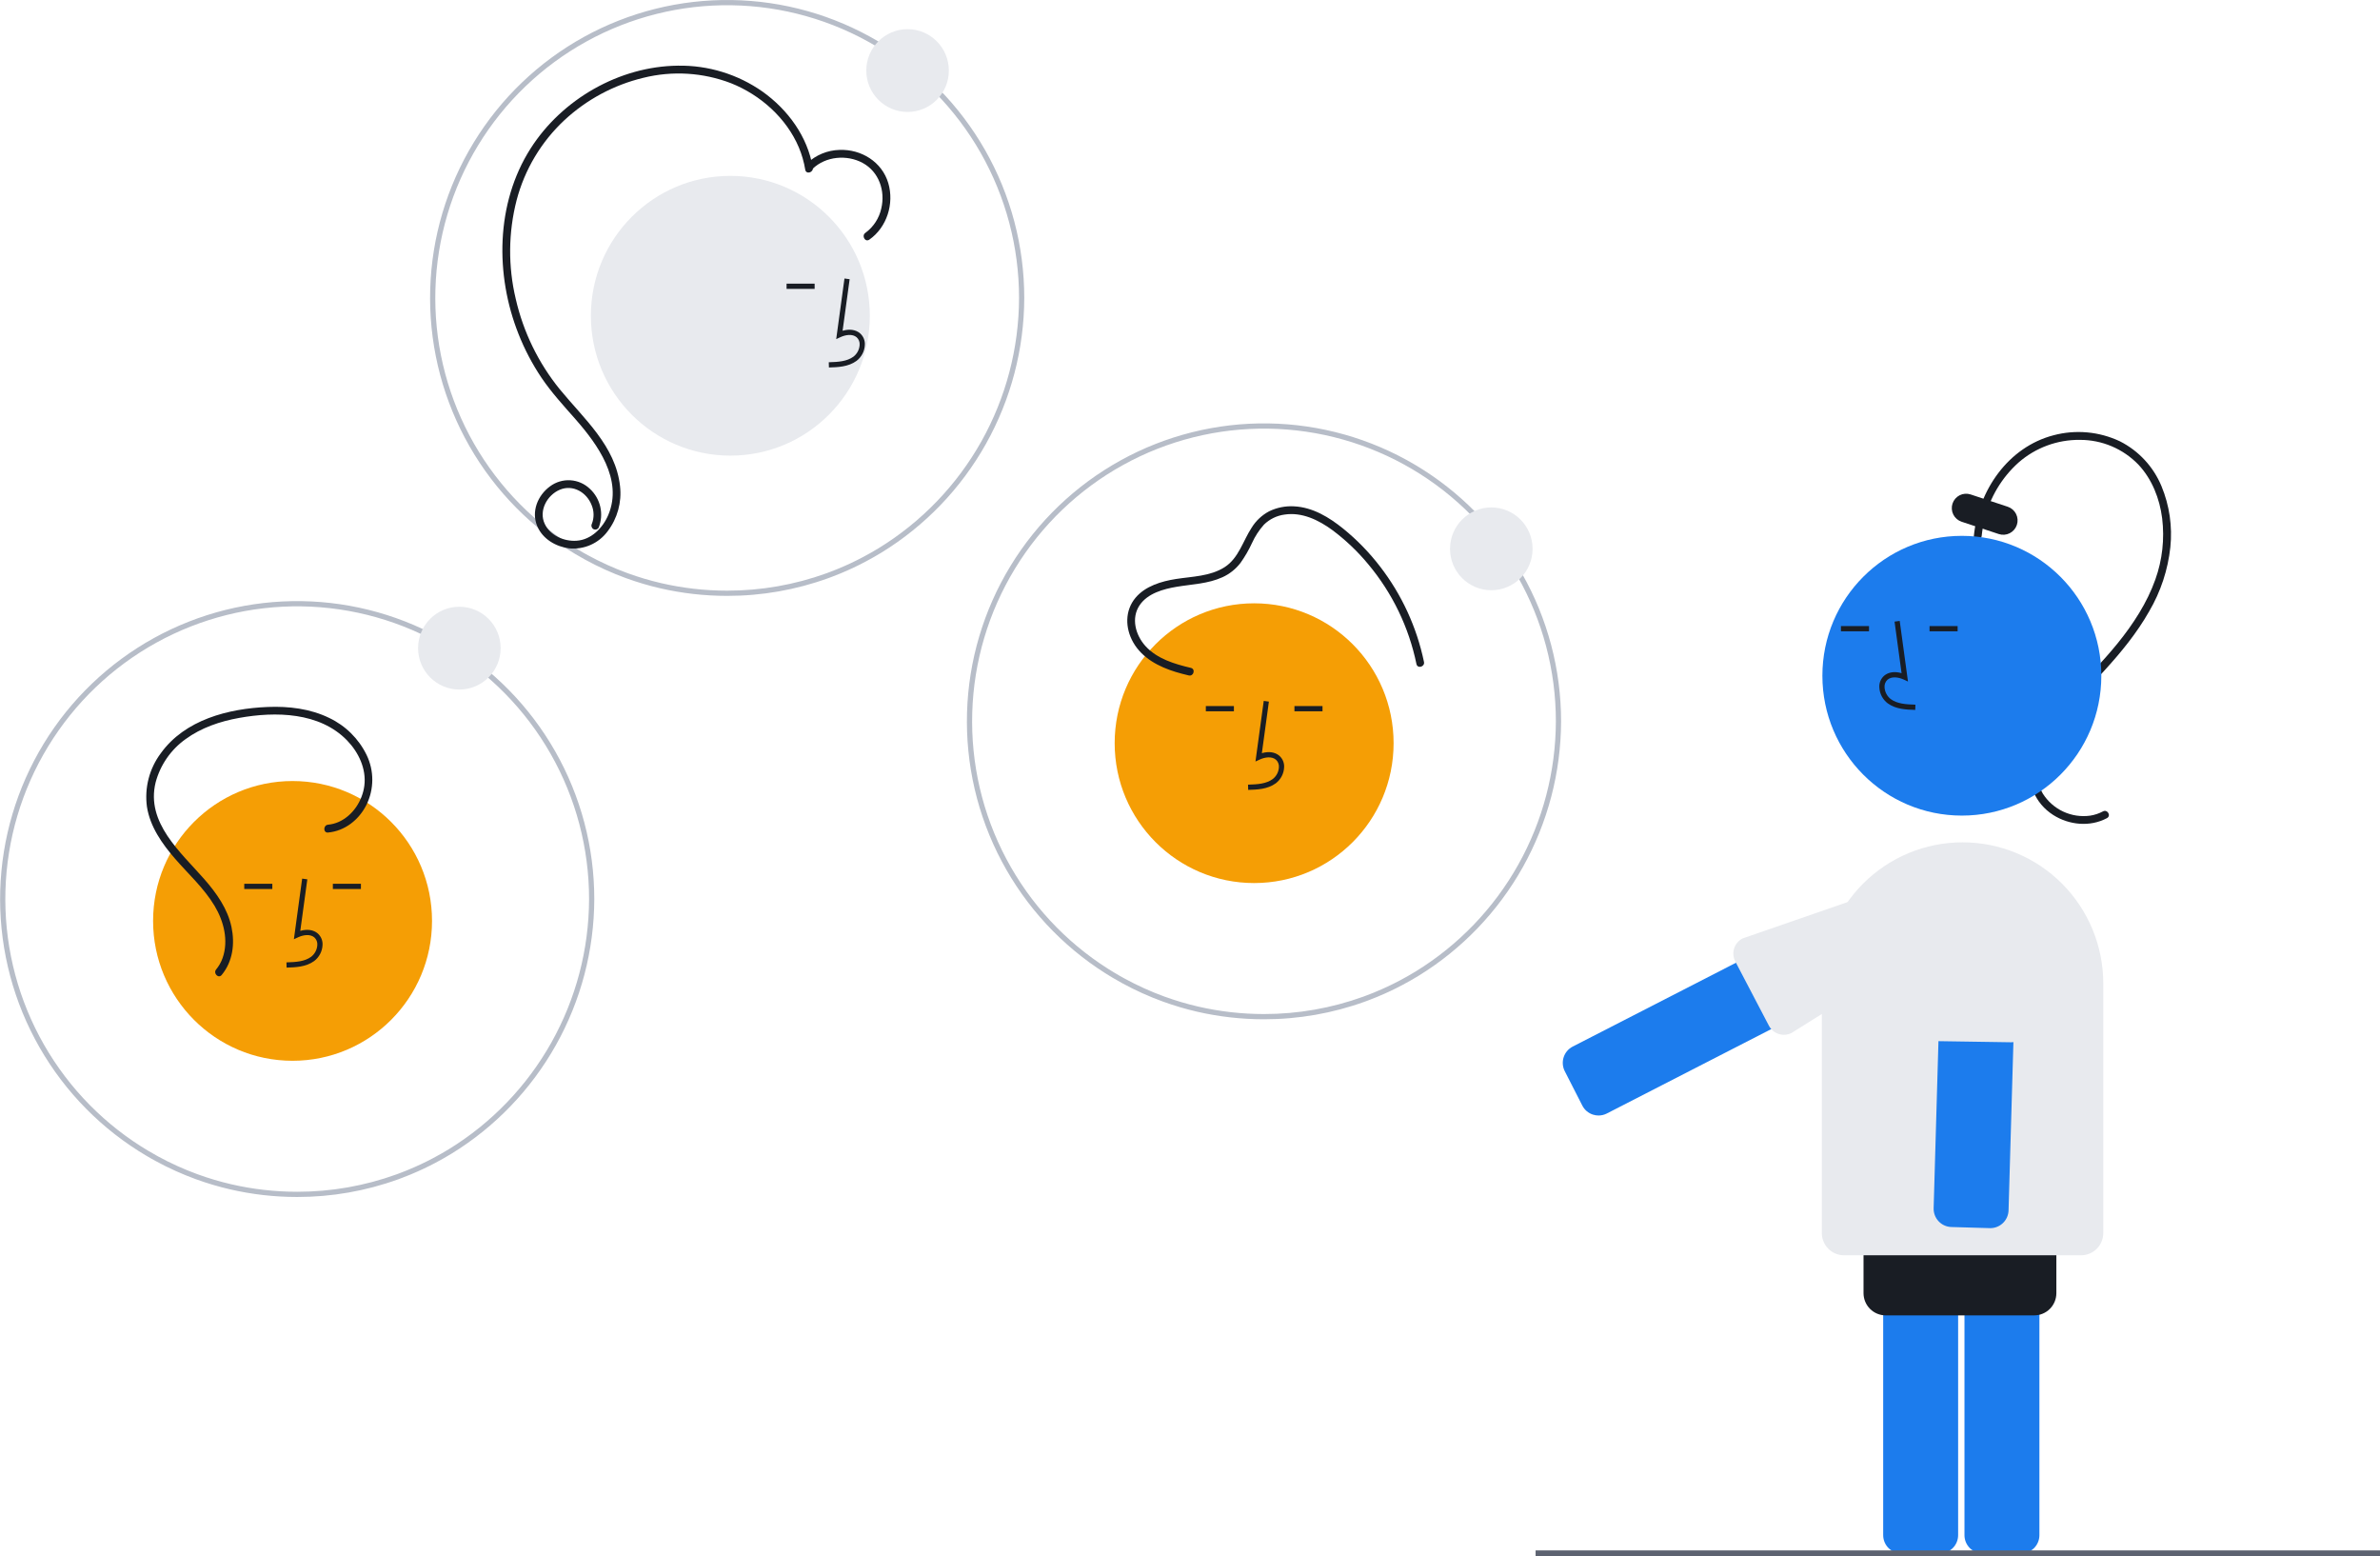 <svg width="439" height="287" viewBox="0 0 439 287" fill="none" xmlns="http://www.w3.org/2000/svg">
<path d="M357.819 286.461H350.725C349.833 286.46 348.978 286.105 348.347 285.472C347.716 284.84 347.361 283.982 347.36 283.088V223.803C347.361 222.909 347.716 222.051 348.347 221.419C348.978 220.786 349.833 220.431 350.725 220.43H357.819C358.711 220.431 359.567 220.786 360.197 221.419C360.828 222.051 361.183 222.909 361.184 223.803V283.088C361.183 283.982 360.828 284.84 360.197 285.472C359.567 286.105 358.711 286.46 357.819 286.461Z" fill="#1C7CED"/>
<path d="M372.813 286.461H365.718C364.826 286.46 363.971 286.105 363.34 285.472C362.709 284.84 362.355 283.982 362.354 283.088V223.803C362.355 222.909 362.709 222.051 363.34 221.419C363.971 220.786 364.826 220.431 365.718 220.43H372.813C373.705 220.431 374.56 220.786 375.191 221.419C375.822 222.051 376.176 222.909 376.177 223.803V283.088C376.176 283.982 375.822 284.84 375.191 285.472C374.56 286.105 373.705 286.46 372.813 286.461Z" fill="#1C7CED"/>
<path d="M375.218 242.559H347.82C346.737 242.558 345.698 242.126 344.932 241.358C344.166 240.59 343.736 239.549 343.734 238.463V230.752C343.736 229.666 344.166 228.624 344.932 227.856C345.698 227.088 346.737 226.656 347.82 226.655H375.218C376.301 226.656 377.34 227.088 378.106 227.856C378.872 228.624 379.303 229.666 379.304 230.752V238.463C379.303 239.549 378.872 240.59 378.106 241.358C377.34 242.126 376.301 242.558 375.218 242.559Z" fill="#191D24"/>
<path d="M364.089 98.809C364.926 90.443 370.41 82.442 378.781 80.265C382.866 79.178 387.203 79.572 391.026 81.379C394.487 83.129 397.208 86.065 398.696 89.654C400.164 93.204 400.726 97.066 400.331 100.889C399.884 105.067 398.554 109.101 396.429 112.723C394.158 116.737 391.206 120.325 388.106 123.719C384.949 127.176 381.376 130.356 378.719 134.238C376.362 137.68 374.467 142.355 376.789 146.317C377.7 147.769 379.008 148.928 380.558 149.654C382.108 150.38 383.834 150.643 385.53 150.41C386.361 150.284 387.165 150.016 387.907 149.619C388.726 149.181 389.455 150.428 388.635 150.867C385.525 152.532 381.658 152.155 378.72 150.283C375.334 148.125 373.822 144.316 374.457 140.38C375.18 135.891 378.302 132.038 381.299 128.807C384.43 125.432 387.709 122.21 390.609 118.624C393.473 115.083 396.031 111.174 397.564 106.857C398.852 103.249 399.281 99.389 398.819 95.585C398.362 91.953 396.953 88.353 394.426 85.666C393.028 84.222 391.356 83.075 389.507 82.293C387.659 81.511 385.672 81.11 383.666 81.114C379.502 81.06 375.464 82.549 372.327 85.294C369.233 88.068 367.049 91.718 366.064 95.761C365.813 96.762 365.634 97.781 365.531 98.809C365.439 99.726 363.996 99.735 364.089 98.809H364.089Z" fill="#191D24"/>
<path d="M368.677 98.477L361.83 96.21C361.501 96.101 361.195 95.928 360.932 95.701C360.669 95.474 360.454 95.197 360.297 94.886C360.141 94.575 360.047 94.236 360.022 93.889C359.996 93.541 360.039 93.193 360.148 92.862C360.257 92.531 360.43 92.225 360.656 91.962C360.883 91.698 361.16 91.482 361.47 91.326C361.78 91.169 362.118 91.075 362.464 91.05C362.81 91.024 363.158 91.067 363.488 91.177L370.334 93.443C370.665 93.552 370.97 93.725 371.233 93.952C371.497 94.18 371.713 94.457 371.869 94.768C372.026 95.079 372.12 95.418 372.145 95.765C372.171 96.112 372.128 96.461 372.019 96.792C371.91 97.123 371.737 97.429 371.51 97.693C371.283 97.957 371.007 98.173 370.696 98.329C370.386 98.486 370.048 98.579 369.701 98.605C369.355 98.63 369.007 98.587 368.677 98.477H368.677Z" fill="#191D24"/>
<path d="M439 285.9H283.247V286.98H439V285.9Z" fill="#5D6371"/>
<path d="M233.114 187.956C228.953 187.955 224.806 187.482 220.752 186.546C218.667 186.061 216.613 185.454 214.599 184.727H214.599L214.515 184.698C211.928 183.758 209.415 182.623 206.998 181.304C206.377 180.969 205.749 180.61 205.134 180.238C204.711 179.987 204.294 179.73 203.877 179.467C195.823 174.365 189.235 167.246 184.763 158.813C180.29 150.379 178.088 140.922 178.373 131.375C178.657 121.828 181.42 112.52 186.387 104.369C191.354 96.219 198.355 89.507 206.699 84.897C215.042 80.287 224.44 77.937 233.966 78.08C243.491 78.222 252.815 80.852 261.018 85.71C269.22 90.568 276.018 97.486 280.74 105.781C285.463 114.077 287.947 123.463 287.947 133.015V133.014C287.922 142.441 285.49 151.704 280.884 159.921C276.277 168.138 269.649 175.036 261.63 179.958C260.689 180.533 259.719 181.085 258.664 181.644C257.229 182.405 255.764 183.098 254.303 183.706L254.032 183.823C253.527 184.032 253.022 184.232 252.512 184.422C252.279 184.512 252.035 184.605 251.791 184.693C245.819 186.855 239.517 187.959 233.167 187.956H233.114ZM214.767 183.764L214.847 183.792C216.85 184.518 218.894 185.124 220.969 185.606C224.952 186.527 229.026 186.991 233.114 186.992C233.131 186.992 233.149 186.993 233.167 186.992C239.405 186.995 245.597 185.91 251.465 183.787C251.701 183.701 251.938 183.611 252.17 183.52C252.575 183.37 252.972 183.215 253.368 183.054V183.054L253.667 182.926C255.188 182.304 256.718 181.586 258.214 180.792C259.252 180.242 260.206 179.7 261.131 179.134C269.008 174.299 275.52 167.522 280.046 159.449C284.572 151.376 286.961 142.276 286.986 133.015V133.015C286.986 123.631 284.545 114.409 279.906 106.259C275.266 98.109 268.588 91.313 260.529 86.54C252.47 81.768 243.31 79.184 233.952 79.044C224.593 78.903 215.36 81.212 207.163 85.741C198.966 90.27 192.088 96.864 187.208 104.871C182.328 112.878 179.614 122.023 179.334 131.403C179.054 140.783 181.217 150.074 185.611 158.359C190.005 166.645 196.477 173.639 204.39 178.652C204.798 178.909 205.208 179.162 205.627 179.411C206.232 179.776 206.846 180.128 207.456 180.456C209.807 181.74 212.251 182.846 214.767 183.764L214.767 183.764Z" fill="#B7BDC8"/>
<path d="M134.096 109.882C129.935 109.881 125.788 109.408 121.734 108.472C119.649 107.987 117.595 107.38 115.581 106.653H115.581L115.497 106.624C112.91 105.684 110.397 104.549 107.98 103.23C107.359 102.895 106.731 102.536 106.116 102.164C105.693 101.913 105.276 101.656 104.859 101.393C96.805 96.291 90.217 89.173 85.745 80.739C81.272 72.305 79.07 62.849 79.355 53.301C79.639 43.754 82.402 34.446 87.369 26.295C92.336 18.145 99.337 11.434 107.681 6.823C116.024 2.213 125.422 -0.136 134.948 0.006C144.473 0.149 153.797 2.779 162 7.636C170.202 12.494 177 19.412 181.722 27.707C186.445 36.003 188.929 45.389 188.929 54.941V54.941C188.904 64.367 186.472 73.63 181.865 81.847C177.259 90.064 170.631 96.962 162.612 101.884C161.671 102.459 160.7 103.011 159.645 103.57C158.211 104.332 156.745 105.024 155.285 105.632L155.014 105.749C154.509 105.958 154.003 106.158 153.493 106.348C153.261 106.438 153.017 106.531 152.773 106.619C146.801 108.781 140.499 109.885 134.149 109.882C134.131 109.881 134.114 109.882 134.096 109.882ZM115.749 105.69L115.829 105.718C117.832 106.445 119.876 107.051 121.951 107.532C125.934 108.453 130.008 108.918 134.096 108.918C134.114 108.918 134.131 108.919 134.149 108.918C140.387 108.921 146.579 107.837 152.447 105.713C152.683 105.627 152.92 105.537 153.152 105.447C153.557 105.296 153.954 105.141 154.35 104.98V104.98L154.649 104.853C156.17 104.23 157.7 103.512 159.196 102.718C160.234 102.168 161.187 101.626 162.112 101.061C169.99 96.225 176.502 89.448 181.028 81.376C185.554 73.303 187.943 64.202 187.968 54.942V54.941C187.967 45.557 185.527 36.335 180.888 28.185C176.248 20.035 169.57 13.239 161.511 8.466C153.452 3.694 144.292 1.11 134.934 0.97C125.575 0.83 116.342 3.138 108.145 7.667C99.948 12.196 93.07 18.79 88.19 26.797C83.31 34.804 80.596 43.949 80.316 53.329C80.035 62.709 82.199 72 86.593 80.285C90.987 88.571 97.459 95.565 105.371 100.578C105.78 100.835 106.19 101.088 106.609 101.337C107.214 101.703 107.828 102.054 108.438 102.382C110.789 103.666 113.233 104.772 115.749 105.69V105.69Z" fill="#B7BDC8"/>
<path d="M54.785 220.727C50.625 220.727 46.478 220.254 42.424 219.317C40.339 218.833 38.284 218.226 36.271 217.498H36.27L36.186 217.47C33.599 216.529 31.086 215.395 28.67 214.075C28.049 213.741 27.421 213.382 26.806 213.01C26.383 212.759 25.966 212.502 25.549 212.239C17.495 207.137 10.907 200.018 6.434 191.585C1.962 183.151 -0.241 173.694 0.044 164.147C0.329 154.599 3.091 145.291 8.059 137.141C13.026 128.99 20.026 122.279 28.37 117.669C36.714 113.059 46.111 110.709 55.637 110.852C65.163 110.994 74.487 113.624 82.689 118.482C90.891 123.34 97.689 130.257 102.412 138.553C107.134 146.848 109.618 156.235 109.619 165.787V165.786C109.593 175.212 107.162 184.475 102.555 192.692C97.948 200.91 91.32 207.808 83.302 212.729C82.36 213.305 81.39 213.857 80.335 214.416C78.901 215.177 77.435 215.87 75.974 216.478L75.704 216.594C75.198 216.804 74.693 217.004 74.183 217.193C73.951 217.284 73.706 217.376 73.463 217.465C67.49 219.627 61.188 220.731 54.839 220.727C54.821 220.728 54.803 220.727 54.785 220.727ZM36.438 216.536L36.519 216.563C38.521 217.29 40.565 217.896 42.64 218.378C46.623 219.298 50.698 219.763 54.785 219.764C54.803 219.764 54.82 219.764 54.838 219.764C61.077 219.767 67.268 218.682 73.136 216.558C73.373 216.473 73.609 216.383 73.841 216.292C74.246 216.141 74.643 215.987 75.039 215.826V215.825L75.338 215.698C76.86 215.075 78.389 214.358 79.885 213.564C80.923 213.014 81.877 212.471 82.802 211.906C90.68 207.071 97.191 200.294 101.717 192.221C106.243 184.148 108.632 175.048 108.657 165.787V165.787C108.657 156.403 106.217 147.181 101.577 139.031C96.937 130.881 90.259 124.085 82.2 119.312C74.142 114.539 64.982 111.956 55.623 111.815C46.265 111.675 37.032 113.984 28.835 118.513C20.637 123.042 13.76 129.635 8.879 137.643C3.999 145.65 1.285 154.795 1.005 164.174C0.725 173.554 2.889 182.845 7.282 191.131C11.676 199.417 18.149 206.411 26.061 211.423C26.47 211.681 26.879 211.933 27.299 212.182C27.904 212.548 28.518 212.899 29.127 213.228C31.479 214.511 33.922 215.617 36.438 216.536V216.536Z" fill="#B7BDC8"/>
<path d="M84.73 127.152C88.935 127.152 92.343 123.735 92.343 119.519C92.343 115.303 88.935 111.886 84.73 111.886C80.526 111.886 77.117 115.303 77.117 119.519C77.117 123.735 80.526 127.152 84.73 127.152Z" fill="#E8EAEE"/>
<path d="M167.406 20.644C171.61 20.644 175.019 17.227 175.019 13.011C175.019 8.795 171.61 5.378 167.406 5.378C163.201 5.378 159.792 8.795 159.792 13.011C159.792 17.227 163.201 20.644 167.406 20.644Z" fill="#E8EAEE"/>
<path d="M275.076 108.839C279.281 108.839 282.689 105.421 282.689 101.205C282.689 96.99 279.281 93.572 275.076 93.572C270.871 93.572 267.463 96.99 267.463 101.205C267.463 105.421 270.871 108.839 275.076 108.839Z" fill="#E8EAEE"/>
<path d="M361.873 150.398C376.08 150.398 387.598 138.85 387.598 124.605C387.598 110.36 376.08 98.812 361.873 98.812C347.665 98.812 336.147 110.36 336.147 124.605C336.147 138.85 347.665 150.398 361.873 150.398Z" fill="#1C7CED"/>
<path d="M294.859 205.701C294.507 205.701 294.157 205.645 293.822 205.537C293.401 205.402 293.011 205.184 292.674 204.897C292.337 204.61 292.061 204.258 291.861 203.863L288.628 197.531C288.427 197.137 288.305 196.706 288.27 196.265C288.234 195.823 288.286 195.379 288.422 194.957C288.558 194.536 288.775 194.145 289.061 193.808C289.348 193.47 289.698 193.193 290.091 192.991L342.726 165.98C343.52 165.572 344.444 165.498 345.293 165.773C346.142 166.048 346.848 166.65 347.254 167.446L350.487 173.778C350.893 174.575 350.967 175.5 350.693 176.352C350.419 177.203 349.819 177.91 349.025 178.318L296.389 205.329C295.916 205.574 295.391 205.701 294.859 205.701Z" fill="#1C7CED"/>
<path d="M383.87 231.475H340.129C339.046 231.473 338.007 231.041 337.241 230.273C336.476 229.505 336.045 228.464 336.043 227.378V181.353C336.043 174.451 338.778 167.831 343.646 162.951C348.514 158.07 355.116 155.328 362 155.328C368.884 155.328 375.486 158.07 380.354 162.951C385.221 167.831 387.956 174.451 387.956 181.353V227.378C387.955 228.464 387.524 229.505 386.758 230.273C385.992 231.041 384.953 231.473 383.87 231.475Z" fill="#E8EAEE"/>
<path d="M367.125 226.473C367.092 226.473 367.058 226.472 367.025 226.471L359.933 226.265C359.041 226.239 358.196 225.859 357.584 225.208C356.971 224.558 356.642 223.69 356.667 222.795L358.379 163.535C358.391 163.092 358.49 162.656 358.671 162.252C358.852 161.847 359.111 161.483 359.433 161.18C359.498 161.117 359.566 161.059 359.635 161.003C360.259 160.5 361.041 160.237 361.84 160.261L368.932 160.467C369.823 160.494 370.668 160.874 371.28 161.525C371.892 162.175 372.222 163.043 372.198 163.937L370.486 223.197C370.459 224.074 370.094 224.906 369.467 225.517C368.839 226.128 368 226.471 367.125 226.473Z" fill="#1C7CED"/>
<path d="M360.266 158.965C360.844 158.497 361.571 158.252 362.314 158.276L369.405 158.482C370.233 158.507 371.017 158.86 371.586 159.464C372.154 160.068 372.461 160.874 372.438 161.704L374.091 189.157C374.066 189.987 373.713 190.773 373.111 191.343C372.508 191.913 371.705 192.22 370.877 192.197L370.877 192.197L357.537 191.991C357.126 191.979 356.723 191.886 356.348 191.718C355.974 191.549 355.636 191.309 355.355 191.01C355.073 190.71 354.853 190.358 354.707 189.974C354.561 189.59 354.492 189.18 354.504 188.769L357.433 161.835C357.457 160.998 359.472 159.703 360.079 159.129C360.139 159.071 360.202 159.017 360.266 158.965Z" fill="#E8EAEE"/>
<path d="M350.292 163.865C350.979 164.15 351.541 164.673 351.876 165.338L355.088 171.68C355.462 172.421 355.527 173.281 355.27 174.07C355.013 174.86 354.454 175.515 353.716 175.892L330.462 190.48C329.723 190.855 328.866 190.921 328.079 190.663C327.291 190.405 326.638 189.845 326.262 189.104L326.262 189.104L320.061 177.26C319.875 176.893 319.764 176.493 319.732 176.083C319.7 175.673 319.75 175.261 319.877 174.869C320.004 174.478 320.207 174.116 320.474 173.804C320.741 173.492 321.067 173.235 321.433 173.049L347.675 163.963C348.041 163.776 348.44 163.663 348.849 163.631C349.258 163.599 349.67 163.649 350.06 163.778C350.139 163.804 350.216 163.833 350.292 163.865Z" fill="#E8EAEE"/>
<path d="M353.278 130.907C351.689 130.863 349.711 130.807 348.188 129.691C347.734 129.345 347.361 128.904 347.096 128.399C346.83 127.893 346.678 127.336 346.65 126.765C346.622 126.36 346.688 125.953 346.843 125.577C346.999 125.201 347.238 124.867 347.544 124.599C348.34 123.925 349.502 123.767 350.754 124.136L349.457 114.629L350.409 114.498L351.934 125.675L351.139 125.309C350.217 124.885 348.951 124.669 348.164 125.335C347.971 125.51 347.821 125.726 347.725 125.968C347.629 126.21 347.59 126.471 347.611 126.731C347.634 127.156 347.748 127.57 347.946 127.947C348.143 128.323 348.419 128.653 348.755 128.913C349.94 129.781 351.517 129.894 353.305 129.943L353.278 130.907Z" fill="#191D24"/>
<path d="M344.747 115.45H339.569V116.413H344.747V115.45Z" fill="#191D24"/>
<path d="M361.089 115.45H355.912V116.413H361.089V115.45Z" fill="#191D24"/>
<path d="M231.33 162.838C245.538 162.838 257.055 151.29 257.055 137.045C257.055 122.8 245.538 111.253 231.33 111.253C217.122 111.253 205.605 122.8 205.605 137.045C205.605 151.29 217.122 162.838 231.33 162.838Z" fill="#F59E05"/>
<path d="M219.659 123.158C216.657 122.448 213.415 121.492 211.273 119.122C209.45 117.104 208.595 113.99 210.211 111.598C211.686 109.414 214.596 108.612 217.045 108.203C219.891 107.727 222.817 107.657 225.488 106.442C226.8 105.848 227.944 104.937 228.82 103.792C229.633 102.647 230.339 101.429 230.928 100.154C231.487 98.912 232.233 97.762 233.14 96.748C234.172 95.734 235.503 95.083 236.935 94.89C240.158 94.399 243.217 95.892 245.753 97.746C248.209 99.578 250.436 101.697 252.389 104.06C256.822 109.357 259.873 115.675 261.269 122.447C261.457 123.357 262.847 122.972 262.66 122.062C261.325 115.654 258.552 109.634 254.552 104.46C252.57 101.88 250.295 99.542 247.771 97.493C245.158 95.383 242.141 93.543 238.704 93.369C237.115 93.276 235.528 93.592 234.095 94.287C232.778 94.983 231.669 96.018 230.883 97.286C229.264 99.748 228.483 102.93 225.87 104.595C223.224 106.283 219.911 106.299 216.909 106.769C214.239 107.186 211.267 108.068 209.459 110.218C207.46 112.596 207.535 115.836 209.028 118.459C210.688 121.373 213.77 122.963 216.866 123.912C217.661 124.155 218.467 124.36 219.276 124.552C220.178 124.765 220.564 123.371 219.659 123.158V123.158Z" fill="#191D24"/>
<path d="M230.232 145.657L230.205 144.693C231.994 144.643 233.57 144.531 234.755 143.663C235.091 143.403 235.367 143.074 235.565 142.697C235.762 142.32 235.876 141.906 235.9 141.481C235.92 141.221 235.881 140.96 235.785 140.718C235.689 140.476 235.539 140.26 235.346 140.086C234.559 139.42 233.294 139.635 232.371 140.059L231.576 140.425L233.101 129.249L234.053 129.38L232.756 138.887C234.009 138.517 235.171 138.676 235.966 139.35C236.271 139.617 236.511 139.952 236.666 140.327C236.821 140.703 236.888 141.109 236.86 141.515C236.832 142.085 236.68 142.643 236.414 143.149C236.149 143.654 235.776 144.096 235.322 144.442C233.8 145.557 231.821 145.613 230.232 145.657Z" fill="#191D24"/>
<path d="M243.941 130.2H238.764V131.163H243.941V130.2Z" fill="#191D24"/>
<path d="M227.598 130.2H222.421V131.163H227.598V130.2Z" fill="#191D24"/>
<path d="M53.963 195.61C68.171 195.61 79.688 184.062 79.688 169.817C79.688 155.572 68.171 144.024 53.963 144.024C39.755 144.024 28.238 155.572 28.238 169.817C28.238 184.062 39.755 195.61 53.963 195.61Z" fill="#F59E05"/>
<path d="M52.865 178.429L52.838 177.465C54.626 177.415 56.203 177.303 57.388 176.435C57.724 176.175 58 175.845 58.197 175.469C58.395 175.092 58.509 174.677 58.532 174.252C58.553 173.993 58.514 173.732 58.418 173.49C58.322 173.248 58.171 173.032 57.978 172.857C57.192 172.192 55.926 172.407 55.004 172.831L54.209 173.197L55.734 162.021L56.686 162.151L55.389 171.658C56.642 171.289 57.803 171.448 58.599 172.121C58.904 172.389 59.144 172.723 59.299 173.099C59.454 173.474 59.521 173.881 59.493 174.286C59.465 174.857 59.313 175.415 59.047 175.921C58.781 176.426 58.409 176.867 57.955 177.213C56.433 178.329 54.454 178.384 52.865 178.429Z" fill="#191D24"/>
<path d="M66.574 162.971H61.397V163.935H66.574V162.971Z" fill="#191D24"/>
<path d="M50.231 162.971H45.054V163.935H50.231V162.971Z" fill="#191D24"/>
<path d="M134.715 84.019C148.923 84.019 160.44 72.471 160.44 58.226C160.44 43.981 148.923 32.433 134.715 32.433C120.508 32.433 108.99 43.981 108.99 58.226C108.99 72.471 120.508 84.019 134.715 84.019Z" fill="#E8EAEE"/>
<path d="M152.897 67.764L152.87 66.8C154.659 66.751 156.235 66.638 157.42 65.77C157.756 65.51 158.032 65.181 158.23 64.804C158.427 64.427 158.541 64.013 158.565 63.588C158.586 63.328 158.546 63.067 158.45 62.825C158.354 62.583 158.204 62.367 158.011 62.193C157.224 61.526 155.959 61.742 155.036 62.166L154.241 62.532L155.766 51.356L156.719 51.487L155.421 60.994C156.675 60.624 157.836 60.783 158.631 61.457C158.937 61.724 159.176 62.059 159.331 62.434C159.486 62.81 159.553 63.216 159.525 63.622C159.497 64.192 159.345 64.75 159.079 65.256C158.814 65.761 158.441 66.203 157.987 66.549C156.465 67.664 154.487 67.719 152.897 67.764Z" fill="#191D24"/>
<path d="M150.263 52.306H145.086V53.27H150.263V52.306Z" fill="#191D24"/>
<path d="M149.921 30.913C148.96 25.17 145.332 20.233 140.664 16.901C136.088 13.692 130.617 12.015 125.033 12.11C114.221 12.229 103.65 18.3 97.853 27.411C91.431 37.504 91.305 50.685 95.646 61.598C96.756 64.409 98.163 67.093 99.843 69.604C101.707 72.372 103.964 74.815 106.16 77.315C110.252 81.975 114.944 88.456 112.201 94.958C111.189 97.36 109.052 99.543 106.333 99.715C104.038 99.861 101.493 98.76 100.475 96.597C99.335 94.173 100.913 91.305 103.246 90.313C105.692 89.272 108.234 90.807 109.138 93.168C109.587 94.255 109.602 95.473 109.18 96.571C109.09 96.738 109.067 96.933 109.115 97.116C109.163 97.3 109.279 97.459 109.439 97.56C109.605 97.655 109.801 97.682 109.985 97.633C110.17 97.585 110.328 97.465 110.426 97.3C110.911 96.084 111.016 94.748 110.728 93.47C110.439 92.192 109.77 91.033 108.809 90.144C107.834 89.208 106.56 88.648 105.212 88.565C103.865 88.481 102.531 88.879 101.449 89.688C99.163 91.362 97.954 94.359 99.112 97.063C100.116 99.404 102.543 100.818 104.993 101.117C106.345 101.25 107.709 101.031 108.951 100.479C110.193 99.928 111.272 99.063 112.082 97.97C113.89 95.597 114.709 92.613 114.367 89.647C113.565 82.247 107.669 77.188 103.242 71.773C99.306 66.921 96.532 61.228 95.134 55.132C93.703 49.141 93.756 42.89 95.289 36.924C96.776 31.268 99.832 26.15 104.103 22.165C108.202 18.356 113.208 15.667 118.641 14.355C124.012 13.014 129.665 13.359 134.835 15.343C140.253 17.498 145.062 21.763 147.354 27.193C147.905 28.51 148.299 29.888 148.531 31.297C148.684 32.213 150.074 31.824 149.921 30.913H149.921Z" fill="#191D24"/>
<path d="M149.89 31.131C152.297 28.805 156.222 28.47 159.123 30.045C162.123 31.674 163.327 35.184 162.558 38.431C162.163 40.245 161.117 41.85 159.62 42.943C158.864 43.471 159.584 44.725 160.348 44.191C163.594 41.926 164.961 37.56 163.853 33.783C162.696 29.84 158.855 27.486 154.843 27.643C152.618 27.703 150.492 28.58 148.87 30.108C148.2 30.755 149.221 31.777 149.89 31.131Z" fill="#191D24"/>
<path d="M60.514 153.522C63.617 153.232 66.215 151.172 67.592 148.415C68.296 146.988 68.665 145.419 68.671 143.828C68.678 142.236 68.322 140.664 67.63 139.231C66.168 136.227 63.729 133.811 60.714 132.384C57.208 130.681 53.248 130.209 49.39 130.366C42.122 130.66 34.114 132.706 29.646 138.92C27.544 141.738 26.631 145.271 27.102 148.758C27.668 152.417 29.889 155.586 32.261 158.318C34.747 161.181 37.615 163.76 39.58 167.039C41.28 169.877 42.194 173.451 41.057 176.671C40.786 177.435 40.383 178.145 39.868 178.769C39.28 179.48 40.295 180.508 40.888 179.791C42.933 177.316 43.347 174.049 42.703 170.969C41.993 167.578 39.947 164.712 37.71 162.151C33.358 157.169 26.875 151.728 28.704 144.284C29.563 141.058 31.518 138.233 34.232 136.297C37.141 134.182 40.596 133.018 44.106 132.386C50.824 131.177 58.959 131.303 64.034 136.551C66.143 138.732 67.594 141.78 67.206 144.873C66.855 147.662 65.079 150.397 62.482 151.56C61.858 151.838 61.194 152.012 60.514 152.076C59.598 152.161 59.589 153.608 60.514 153.522H60.514Z" fill="#191D24"/>
</svg>
